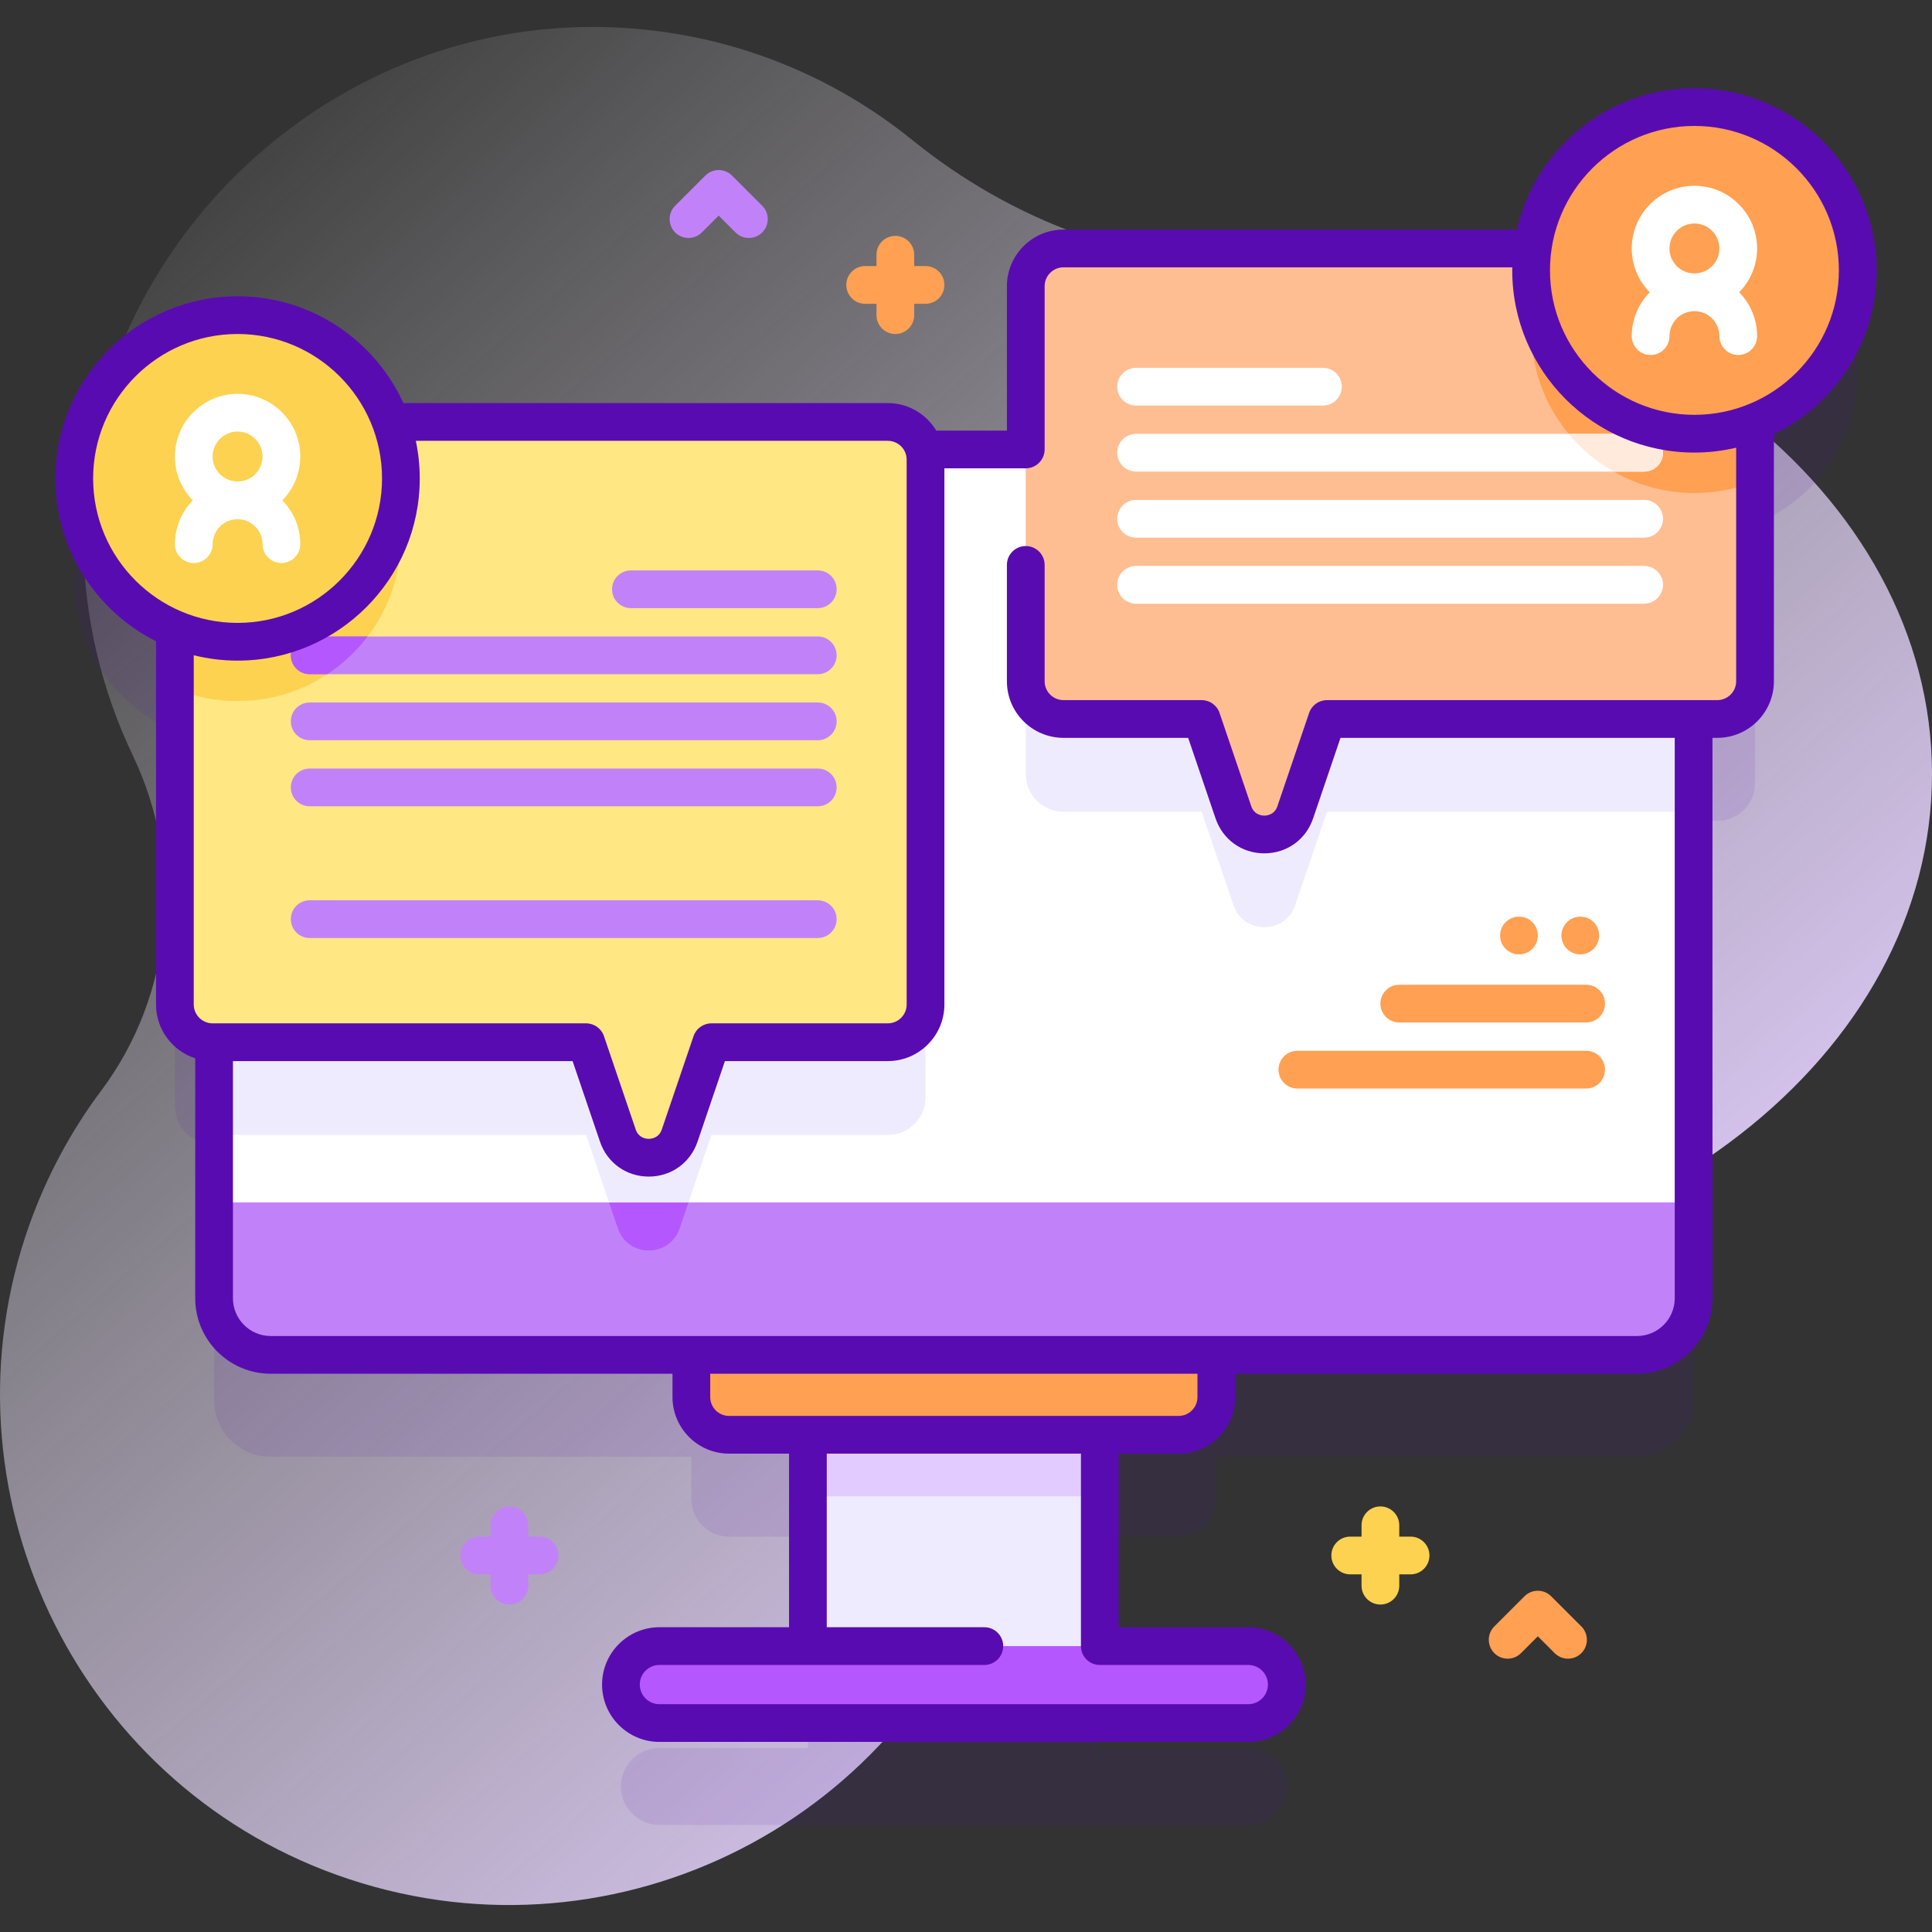 <svg id="Capa_1" enable-background="new 0 0 512 512" height="512" viewBox="0 0 512 512" width="512" xmlns="http://www.w3.org/2000/svg" xmlns:xlink="http://www.w3.org/1999/xlink"><rect x="0" y="0" width="512" height="512" fill="#333333" stroke="none"/><linearGradient id="SVGID_1_" gradientUnits="userSpaceOnUse" x1="389.195" x2="19.62" y1="445.006" y2="20.338"><stop offset=".002" stop-color="#e2ccff"/><stop offset="1" stop-color="#fff" stop-opacity="0"/></linearGradient><g><path d="m338.92 70.183c-1.369 0-2.734.012-4.096.037-33.932.616-66.631-11.72-93.007-33.075-23.389-18.936-53.236-30.21-85.724-29.998-74.135.484-135.234 63.074-134.007 137.2.33 19.96 4.996 38.864 13.096 55.813 13.801 28.879 10.825 63.235-8.352 88.861-7.92 10.584-14.402 22.515-19.061 35.605-24.826 69.757 11.848 147.296 81.551 172.272 70.982 25.434 148.823-12.162 173.19-83.256 1.805-5.266 3.265-10.567 4.393-15.878 7.162-33.729 36.586-57.876 71.067-57.732.317.001.634.002.951.002 95.59 0 173.08-60.408 173.08-134.925s-77.492-134.926-173.081-134.926z" fill="url(#SVGID_1_)"/><g><path d="m449.04 55.374c-21.932 0-40.042 16.317-42.881 37.472h-124.319c-5.52 0-10 4.48-10 10v43.263h-26.941c-1.183-4.204-5.038-7.293-9.619-7.293h-131.703c-6.094-16.522-21.978-28.304-40.617-28.304-23.903 0-43.28 19.377-43.28 43.28 0 18.017 11.011 33.457 26.669 39.972v99.433c0 5.52 4.47 10 10 10h.386v67.857c0 8.284 6.716 15 15 15h111.481v11.179c0 5.523 4.477 10 10 10h20.884v56h-39.353c-5.631 0-10.196 4.565-10.196 10.196s4.565 10.197 10.196 10.197h156.065c5.631 0 10.196-4.565 10.196-10.197s-4.565-10.196-10.196-10.196h-39.352v-56h20.883c5.523 0 10-4.477 10-10v-11.179h111.481c8.284 0 15-6.716 15-15v-153.517h6.276c5.52 0 10-4.48 10-10v-68.693c15.948-6.379 27.22-21.963 27.22-40.189 0-23.904-19.378-43.281-43.28-43.281z" fill="#590bb2" opacity=".1"/><path d="m245.276 70.512h-3v-3c0-2.761-2.239-5-5-5s-5 2.239-5 5v3h-3c-2.761 0-5 2.239-5 5s2.239 5 5 5h3v3c0 2.761 2.239 5 5 5s5-2.239 5-5v-3h3c2.761 0 5-2.239 5-5s-2.238-5-5-5z" fill="#ffa052"/><path d="m373.821 407.219h-3v-3c0-2.761-2.239-5-5-5s-5 2.239-5 5v3h-3c-2.761 0-5 2.239-5 5s2.239 5 5 5h3v3c0 2.761 2.239 5 5 5s5-2.239 5-5v-3h3c2.761 0 5-2.239 5-5s-2.239-5-5-5z" fill="#fdd250"/><path d="m143 407.219h-3v-3c0-2.761-2.239-5-5-5s-5 2.239-5 5v3h-3c-2.761 0-5 2.239-5 5s2.239 5 5 5h3v3c0 2.761 2.239 5 5 5s5-2.239 5-5v-3h3c2.761 0 5-2.239 5-5s-2.239-5-5-5z" fill="#c182f9"/><path d="m415.543 439.563c-1.28 0-2.559-.488-3.536-1.464l-4.464-4.464-4.464 4.464c-1.953 1.952-5.118 1.952-7.071 0-1.953-1.953-1.953-5.119 0-7.071l8-8c1.953-1.952 5.118-1.952 7.071 0l8 8c1.953 1.953 1.953 5.119 0 7.071-.976.976-2.256 1.464-3.536 1.464z" fill="#ffa052"/><path d="m198.459 63.065c-1.28 0-2.559-.488-3.536-1.464l-4.464-4.464-4.464 4.464c-1.953 1.952-5.118 1.952-7.071 0-1.953-1.953-1.953-5.119 0-7.071l8-8c1.953-1.952 5.118-1.952 7.071 0l8 8c1.953 1.953 1.953 5.119 0 7.071-.976.976-2.256 1.464-3.536 1.464z" fill="#c182f9"/><g><path d="m214.1 350.503h77.36v99.06h-77.36z" fill="#efebff"/><path d="m214.1 350.503h77.36v46.05h-77.36z" fill="#e2ccff"/><path d="m312.342 380.233h-119.125c-5.523 0-10-4.477-10-10v-22.648h139.125v22.648c0 5.523-4.477 10-10 10z" fill="#ffa052"/><g><path d="m433.824 359.054h-362.088c-8.284 0-15-6.716-15-15v-209.944c0-8.284 6.716-15 15-15h362.088c8.284 0 15 6.716 15 15v209.944c0 8.284-6.716 15-15 15z" fill="#c182f9"/><g><path d="m448.82 134.107v184.55h-392.08v-184.55c0-8.28 6.71-15 15-15h362.08c8.29 0 15 6.72 15 15z" fill="#fff"/></g><path d="m182.46 318.657-2.34 6.87c-2.66 7.83-13.72 7.83-16.38 0l-2.34-6.87z" fill="#b557ff"/><g fill="#efebff"><path d="m245.28 146.407v144.38c0 5.52-4.48 10-10 10h-46.75l-6.07 17.87h-21.06l-6.08-17.87h-98.58v-164.38h178.54c5.52 0 10 4.48 10 10z"/><path d="m448.82 134.107v81.02h-97.15l-8.42 24.74c-2.66 7.82-13.72 7.82-16.38 0l-8.41-24.74h-36.62c-5.52 0-10-4.48-10-10v-86.02h161.98c8.29 0 15 6.72 15 15z"/></g></g><path d="m330.812 456.626h-156.065c-5.631 0-10.196-4.565-10.196-10.196 0-5.631 4.565-10.196 10.196-10.196h156.065c5.631 0 10.196 4.565 10.196 10.196.001 5.631-4.564 10.196-10.196 10.196z" fill="#b557ff"/></g><g><g><path d="m245.28 121.817v144.38c0 5.52-4.48 10-10 10h-46.75l-8.41 24.74c-2.66 7.83-13.72 7.83-16.38 0l-8.42-24.74h-98.97c-5.53 0-10-4.48-10-10v-144.38c0-5.52 4.47-10 10-10h178.93c5.52 0 10 4.48 10 10z" fill="#ffe783"/><path d="m106.24 142.507c0 23.9-19.38 43.28-43.28 43.28-5.89 0-11.5-1.17-16.61-3.31v-60.66c0-5.52 4.47-10 10-10h37.13c7.88 7.84 12.76 18.69 12.76 30.69z" fill="#fdd250"/><g><g><g><path d="m167.2 161.165h49.52c2.762 0 5-2.239 5-5s-2.238-5-5-5h-49.52c-2.762 0-5 2.239-5 5s2.238 5 5 5z" fill="#c182f9"/></g><g><path d="m221.72 173.667c0 2.76-2.24 5-5 5h-134.65c-2.76 0-5-2.24-5-5s2.24-5 5-5h134.65c2.76 0 5 2.24 5 5z" fill="#c182f9"/></g><path d="m97.44 168.667c-2.97 3.91-6.59 7.29-10.69 10h-4.68c-2.76 0-5-2.24-5-5s2.24-5 5-5z" fill="#b557ff"/></g><g><g><path d="m82.074 196.17h134.646c2.762 0 5-2.239 5-5s-2.238-5-5-5h-134.646c-2.762 0-5 2.239-5 5s2.238 5 5 5z" fill="#c182f9"/></g><g><path d="m82.074 213.673h134.646c2.762 0 5-2.239 5-5s-2.238-5-5-5h-134.646c-2.762 0-5 2.239-5 5s2.238 5 5 5z" fill="#c182f9"/></g></g></g><g><g><g><path d="m82.074 248.585h134.646c2.762 0 5-2.239 5-5s-2.238-5-5-5h-134.646c-2.762 0-5 2.239-5 5s2.238 5 5 5z" fill="#c182f9"/></g></g></g><g><circle cx="62.96" cy="126.792" fill="#fdd250" r="43.28"/><path d="m79.574 120.986c0-9.161-7.453-16.613-16.613-16.613s-16.613 7.453-16.613 16.613c0 4.518 1.818 8.615 4.754 11.613-2.936 2.998-4.754 7.095-4.754 11.613 0 2.761 2.239 5 5 5s5-2.239 5-5c0-3.646 2.967-6.613 6.613-6.613s6.613 2.966 6.613 6.613c0 2.761 2.239 5 5 5s5-2.239 5-5c0-4.518-1.818-8.615-4.754-11.613 2.936-2.998 4.754-7.095 4.754-11.613zm-16.614-6.614c3.646 0 6.613 2.967 6.613 6.613s-2.967 6.613-6.613 6.613-6.613-2.967-6.613-6.613 2.967-6.613 6.613-6.613z" fill="#fff"/></g></g><g><g><path d="m465.1 75.847v104.69c0 5.52-4.48 10-10 10h-103.43l-8.42 24.74c-2.66 7.82-13.72 7.82-16.38 0l-8.41-24.74h-36.62c-5.52 0-10-4.48-10-10v-104.69c0-5.52 4.48-10 10-10h173.26c5.52 0 10 4.48 10 10z" fill="#ffbe92"/><path d="m465.1 75.847v51.72c-4.97 1.99-10.39 3.08-16.06 3.08-23.9 0-43.28-19.38-43.28-43.28 0-7.83 2.08-15.18 5.72-21.52h43.62c5.52 0 10 4.48 10 10z" fill="#ffa052"/><g><g><g><path d="m350.589 107.475h-49.52c-2.762 0-5-2.239-5-5s2.238-5 5-5h49.52c2.762 0 5 2.239 5 5s-2.238 5-5 5z" fill="#fff"/></g><g><path d="m440.72 119.977c0 2.76-2.24 5-5 5h-134.65c-2.76 0-5-2.24-5-5s2.24-5 5-5h134.65c2.76 0 5 2.24 5 5z" fill="#fff"/></g><path d="m440.72 119.977c0 2.76-2.24 5-5 5h-8.11c-4.55-2.6-8.58-5.99-11.9-10h20.01c2.76 0 5 2.24 5 5z" fill="#ffeadc"/></g><g><g><path d="m435.716 142.48h-134.646c-2.762 0-5-2.239-5-5s2.238-5 5-5h134.646c2.762 0 5 2.239 5 5s-2.239 5-5 5z" fill="#fff"/></g><g><path d="m435.716 159.983h-134.646c-2.762 0-5-2.239-5-5s2.238-5 5-5h134.646c2.762 0 5 2.239 5 5s-2.239 5-5 5z" fill="#fff"/></g></g></g></g><g><circle cx="449.04" cy="71.654" fill="#ffa052" r="43.28"/><path d="m437.181 77.461c-2.936 2.998-4.754 7.095-4.754 11.613 0 2.761 2.239 5 5 5s5-2.239 5-5c0-3.646 2.967-6.613 6.613-6.613s6.613 2.966 6.613 6.613c0 2.761 2.239 5 5 5s5-2.239 5-5c0-4.518-1.818-8.615-4.754-11.613 2.936-2.998 4.754-7.095 4.754-11.613 0-9.161-7.453-16.613-16.613-16.613s-16.613 7.453-16.613 16.613c-.001 4.518 1.817 8.615 4.754 11.613zm18.472-11.613c0 3.646-2.967 6.613-6.613 6.613s-6.613-2.967-6.613-6.613 2.967-6.613 6.613-6.613 6.613 2.966 6.613 6.613z" fill="#fff"/><path d="m497.319 71.654c0-26.622-21.658-48.28-48.28-48.28-22.905 0-42.121 16.038-47.045 37.47h-120.153c-8.271 0-15 6.729-15 15v38.265h-18.723c-2.627-4.358-7.393-7.289-12.842-7.289h-128.378c-7.612-16.68-24.437-28.308-43.938-28.308-26.622 0-48.28 21.658-48.28 48.28 0 18.855 10.87 35.208 26.667 43.153v96.253c0 6.662 4.368 12.316 10.388 14.267v63.588c0 11.028 8.972 20 20 20h106.481v6.179c0 8.271 6.729 15 15 15h15.884v46h-34.353c-8.379 0-15.196 6.817-15.196 15.196s6.817 15.196 15.196 15.196h156.065c8.379 0 15.197-6.817 15.197-15.196s-6.817-15.196-15.197-15.196h-34.353v-46h15.883c8.271 0 15-6.729 15-15v-6.179h106.481c11.028 0 20-8.972 20-20v-148.515h1.277c8.271 0 15-6.729 15-15v-65.448c16.098-7.838 27.219-24.361 27.219-43.436zm-472.638 55.138c0-21.107 17.172-38.28 38.28-38.28s38.28 17.172 38.28 38.28-17.172 38.28-38.28 38.28-38.28-17.172-38.28-38.28zm26.666 46.859c3.722.923 7.61 1.421 11.613 1.421 26.622 0 48.28-21.658 48.28-48.28 0-3.418-.363-6.753-1.041-9.972h125.077c2.757 0 5 2.243 5 5v144.378c0 2.757-2.243 5-5 5h-46.743c-2.141 0-4.044 1.363-4.734 3.39l-8.413 24.741c-.781 2.298-2.844 2.477-3.458 2.477-.613 0-2.676-.179-3.458-2.477l-8.413-24.741c-.689-2.027-2.593-3.39-4.734-3.39h-98.976c-2.757 0-5-2.243-5-5zm240.112 267.582h39.353c2.866 0 5.197 2.331 5.197 5.196s-2.331 5.196-5.197 5.196h-156.065c-2.865 0-5.196-2.331-5.196-5.196s2.331-5.196 5.196-5.196h86.112c2.761 0 5-2.239 5-5s-2.239-5-5-5h-41.759v-46h67.36v51c-.001 2.761 2.238 5 4.999 5zm25.883-71c0 2.757-2.243 5-5 5h-119.125c-2.757 0-5-2.243-5-5v-6.179h129.125zm142.759-189.695c0 2.757-2.243 5-5 5h-103.435c-2.141 0-4.044 1.363-4.734 3.39l-8.413 24.741c-.781 2.298-2.844 2.477-3.458 2.477s-2.677-.179-3.458-2.477l-8.413-24.741c-.689-2.027-2.593-3.39-4.734-3.39h-36.615c-2.757 0-5-2.243-5-5v-30.831c0-2.761-2.239-5-5-5s-5 2.239-5 5v30.831c0 8.271 6.729 15 15 15h33.034l7.26 21.351c1.913 5.624 6.986 9.257 12.926 9.257 5.939 0 11.013-3.633 12.925-9.257l7.26-21.351h88.577v148.516c0 5.514-4.486 10-10 10h-362.088c-5.514 0-10-4.486-10-10v-62.855h90.008l7.26 21.351c1.913 5.624 6.986 9.257 12.925 9.257 5.94 0 11.013-3.633 12.926-9.257l7.26-21.351h43.162c8.271 0 15-6.729 15-15v-142.09h21.563c1.894 0 3.626-1.073 4.474-2.767.347-.694.528-1.459.528-2.236v-43.261c0-2.757 2.243-5 5-5h118.939c-.005.27-.021.538-.021.81 0 26.622 21.658 48.28 48.28 48.28 3.807 0 7.507-.457 11.062-1.294zm-11.061-70.604c-21.107 0-38.28-17.172-38.28-38.28s17.172-38.28 38.28-38.28 38.28 17.172 38.28 38.28-17.173 38.28-38.28 38.28z" fill="#590bb2"/></g></g></g><g><g><g><path d="m370.821 270.966h49.52c2.762 0 5-2.239 5-5s-2.238-5-5-5h-49.52c-2.762 0-5 2.239-5 5s2.238 5 5 5z" fill="#ffa052"/></g><g><path d="m343.821 288.469h76.52c2.762 0 5-2.239 5-5s-2.238-5-5-5h-76.52c-2.762 0-5 2.239-5 5s2.238 5 5 5z" fill="#ffa052"/></g></g><g fill="#ffa052"><circle cx="418.793" cy="247.916" r="5"/><circle cx="402.543" cy="247.916" r="5"/></g></g></g></g></svg>